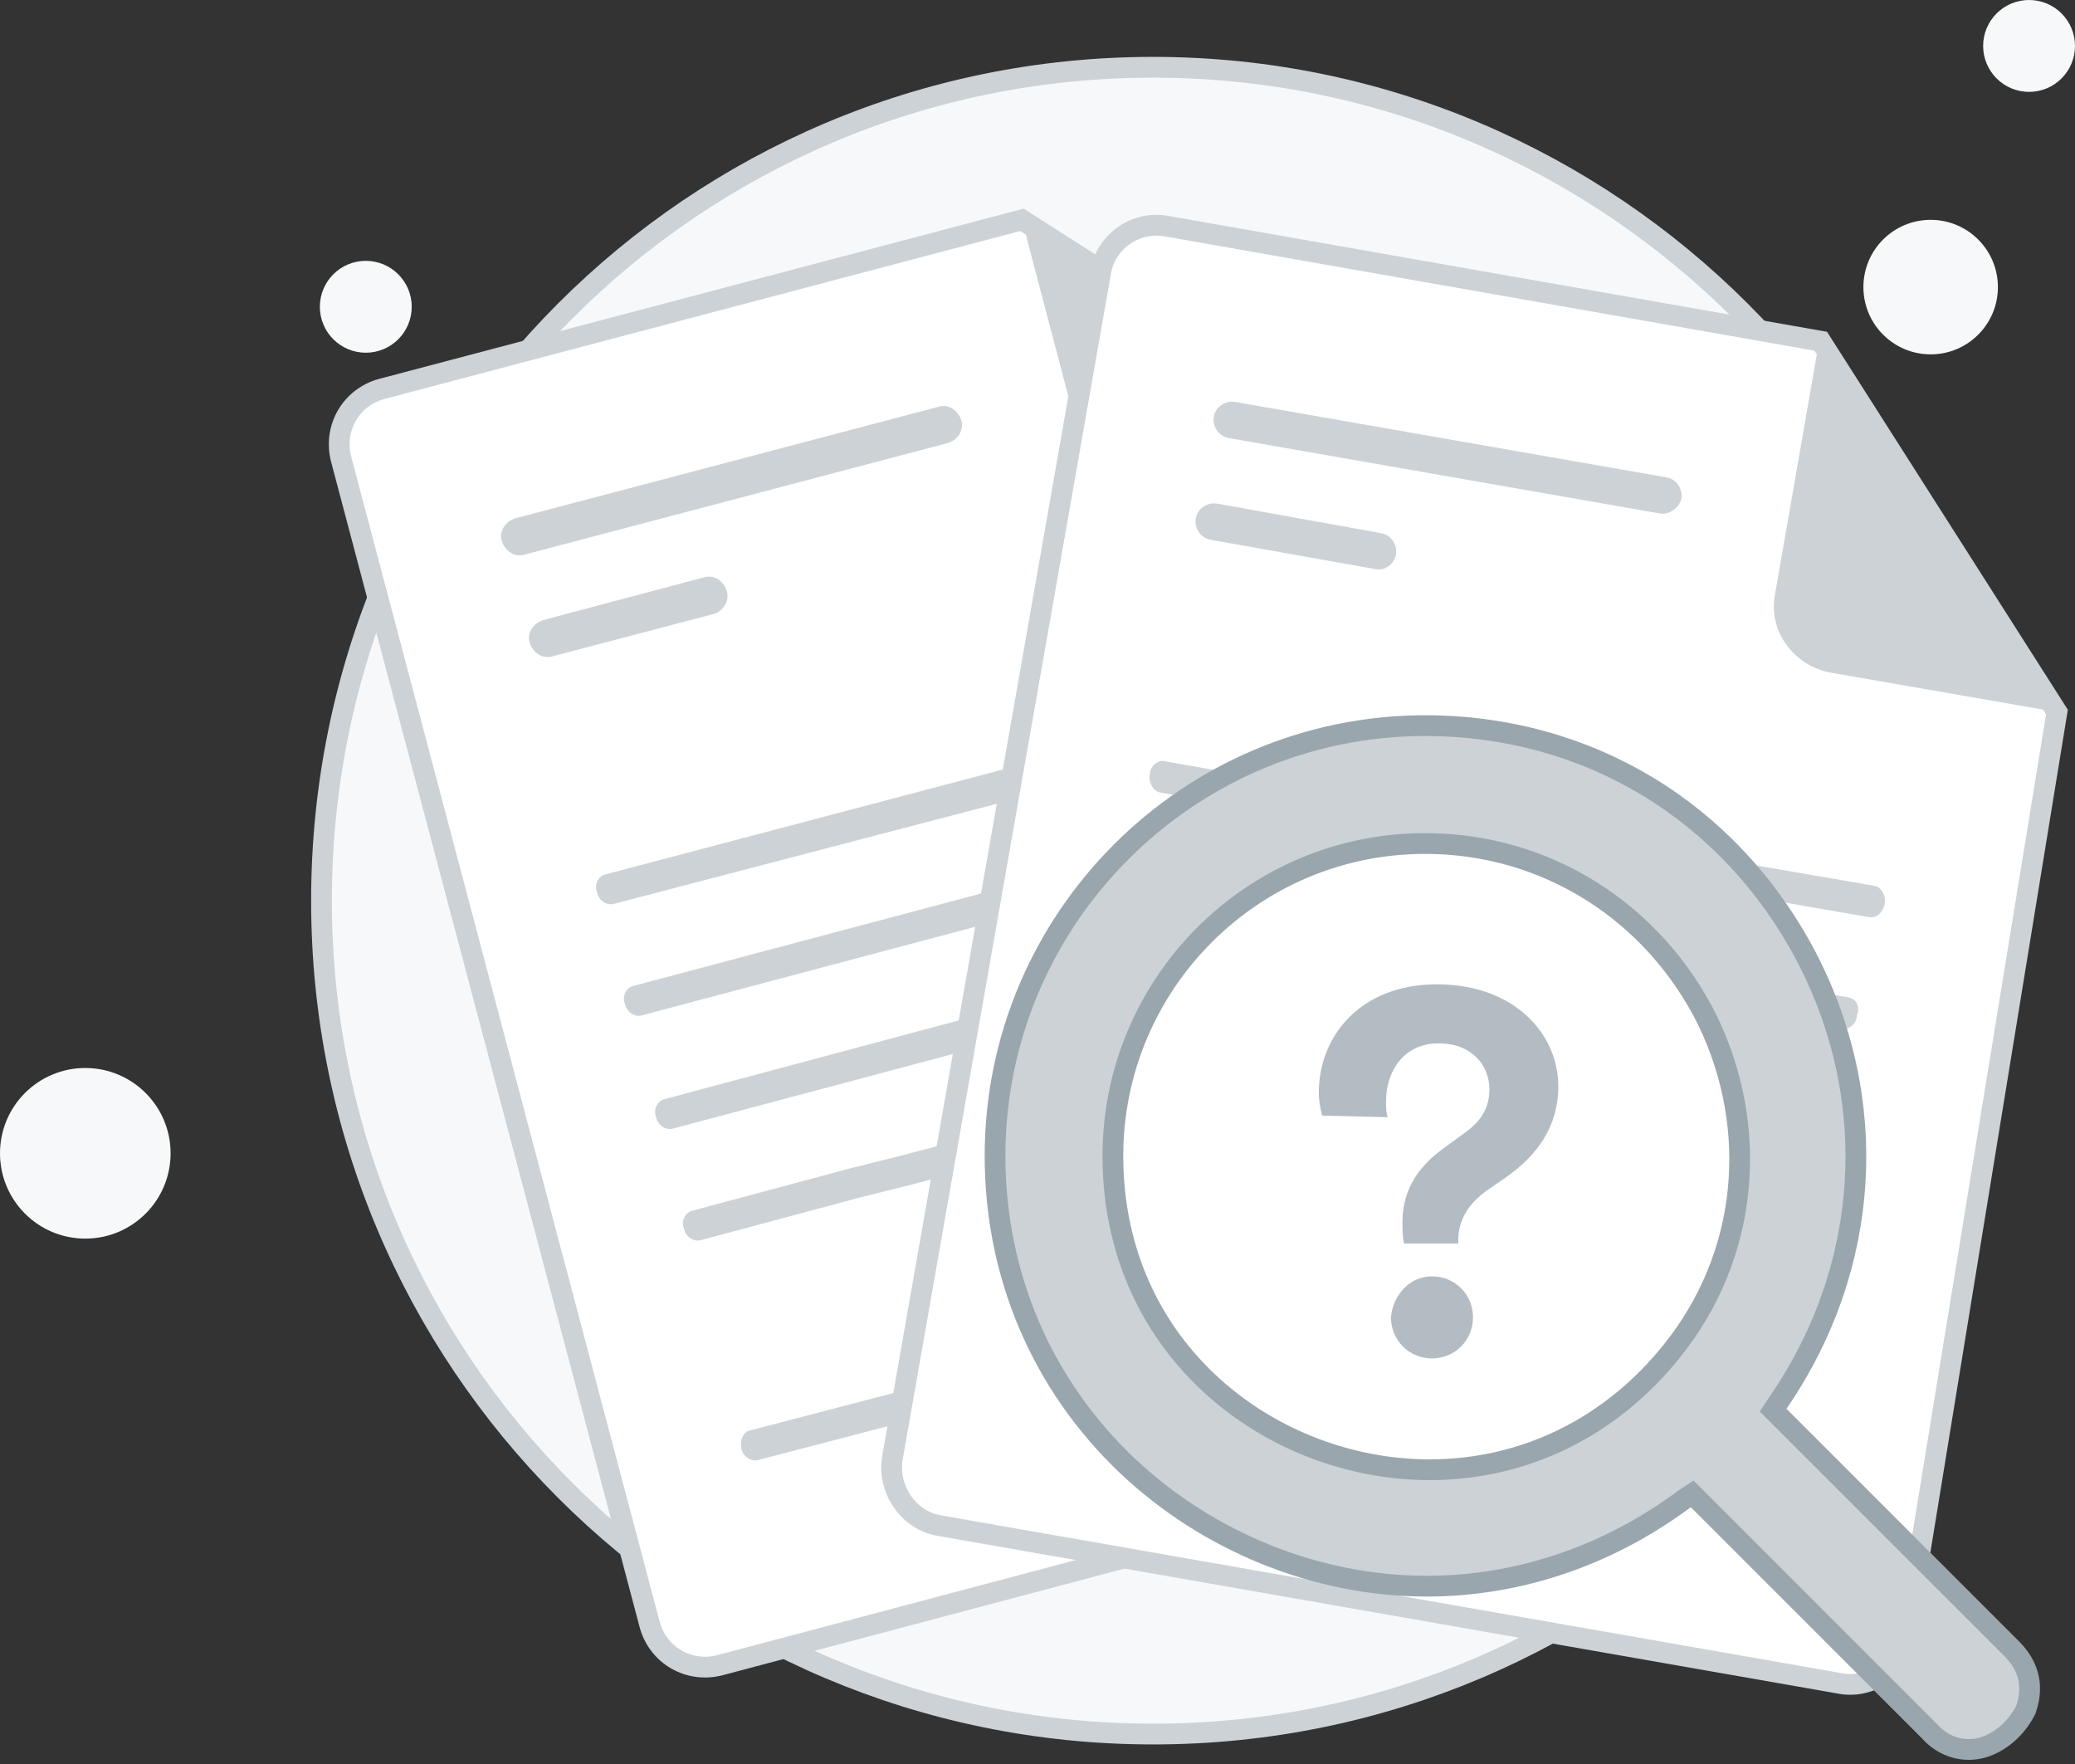 <svg width="200" height="170" viewBox="0 0 200 170" fill="none" xmlns="http://www.w3.org/2000/svg">
<rect x="0" y="0" width="200" height="170" fill="#333333" stroke="none"/>
<path d="M111.146 167.115C155.415 167.115 191.304 131.225 191.304 86.798C191.304 42.371 155.257 6.482 111.146 6.482C66.878 6.482 30.988 42.371 30.988 86.798C30.988 131.225 66.878 167.115 111.146 167.115Z" fill="#F7F8F9" stroke="#CCD2D6" stroke-width="2" stroke-miterlimit="10"/>
<path d="M186.087 34.15C189.667 34.15 192.569 31.248 192.569 27.668C192.569 24.088 189.667 21.186 186.087 21.186C182.507 21.186 179.605 24.088 179.605 27.668C179.605 31.248 182.507 34.15 186.087 34.15Z" fill="#F7F8F9"/>
<path d="M195.573 8.854C198.018 8.854 200 6.872 200 4.427C200 1.982 198.018 0 195.573 0C193.128 0 191.146 1.982 191.146 4.427C191.146 6.872 193.128 8.854 195.573 8.854Z" fill="#F7F8F9"/>
<path d="M35.257 33.992C37.702 33.992 39.684 32.01 39.684 29.565C39.684 27.12 37.702 25.138 35.257 25.138C32.812 25.138 30.83 27.12 30.83 29.565C30.83 32.01 32.812 33.992 35.257 33.992Z" fill="#F7F8F9"/>
<path d="M8.221 119.367C12.762 119.367 16.443 115.687 16.443 111.146C16.443 106.606 12.762 102.925 8.221 102.925C3.681 102.925 0 106.606 0 111.146C0 115.687 3.681 119.367 8.221 119.367Z" fill="#F7F8F9"/>
<path d="M134.388 44.111L158.577 131.067C159.368 134.071 157.629 137.075 154.625 137.866L69.407 160.474C66.403 161.265 63.4 159.526 62.609 156.522L32.886 44.269C32.095 41.265 33.834 38.261 36.838 37.47L98.498 21.186L134.388 44.111Z" fill="white" stroke="#CCD2D6" stroke-width="2" stroke-miterlimit="10"/>
<path d="M133.123 99.13L87.115 111.304L82.056 112.569L66.72 116.68C66.087 116.838 65.613 117.628 65.929 118.419C66.087 119.209 66.878 119.684 67.51 119.526L82.846 115.415L87.906 114.15L133.913 101.976C134.546 101.818 135.02 101.028 134.704 100.237C134.546 99.447 133.755 98.972 133.123 99.13Z" fill="#CCD2D6"/>
<path d="M130.119 88.379L113.044 92.806L107.194 94.387L64.032 105.929C63.399 106.087 62.925 106.877 63.241 107.668C63.399 108.458 64.19 108.933 64.822 108.775L108.142 97.233L113.992 95.652L131.067 91.225C131.7 91.067 132.174 90.277 131.858 89.486C131.542 88.854 130.751 88.221 130.119 88.379Z" fill="#CCD2D6"/>
<path d="M127.589 77.47L123.162 78.577L118.735 79.684L61.028 95.02C60.395 95.178 59.921 95.968 60.237 96.759C60.395 97.549 61.186 98.024 61.818 97.866L119.526 82.53L124.427 81.265L128.38 80.158C129.012 80 129.486 79.21 129.17 78.419C129.012 77.787 128.38 77.312 127.589 77.47Z" fill="#CCD2D6"/>
<path d="M100.869 133.439L97.707 134.229C97.075 134.387 96.284 133.913 96.126 133.123C95.968 132.332 96.284 131.542 96.917 131.383L100.079 130.593C100.711 130.435 101.502 130.909 101.66 131.7C101.818 132.648 101.502 133.281 100.869 133.439Z" fill="#CCD2D6"/>
<path d="M91.225 135.968L73.044 140.712C72.411 140.87 71.621 140.395 71.463 139.605C71.305 138.814 71.621 138.024 72.253 137.866L90.435 133.123C91.067 132.964 91.858 133.439 92.016 134.229C92.332 135.02 92.016 135.81 91.225 135.968Z" fill="#CCD2D6"/>
<path d="M125.375 66.561L110.988 70.356L107.51 71.304L58.34 84.269C57.708 84.427 57.233 85.217 57.549 86.008C57.708 86.799 58.498 87.273 59.13 87.115L108.142 74.308L111.621 73.36L125.85 69.565C126.64 69.407 126.956 68.617 126.798 67.668C126.798 67.036 126.008 66.403 125.375 66.561Z" fill="#CCD2D6"/>
<path d="M91.383 42.688L50.593 53.439C49.644 53.755 48.695 53.123 48.379 52.174C48.063 51.225 48.695 50.277 49.644 49.96L90.434 39.209C91.383 38.893 92.332 39.526 92.648 40.474C92.964 41.423 92.332 42.371 91.383 42.688Z" fill="#CCD2D6"/>
<path d="M68.933 59.13L53.281 63.241C52.332 63.557 51.383 62.925 51.067 61.976C50.751 61.028 51.383 60.079 52.332 59.763L67.826 55.652C68.775 55.336 69.723 55.968 70.039 56.917C70.356 57.866 69.723 58.814 68.933 59.13Z" fill="#CCD2D6"/>
<path d="M98.499 21.186L104.823 45.217C105.771 48.538 109.408 50.593 112.728 49.644L134.388 44.111" fill="#CCD2D6"/>
<path d="M198.261 68.617L183.715 157.787C183.241 160.791 180.237 162.846 177.233 162.213L90.593 147.036C87.589 146.561 85.534 143.557 86.008 140.553L106.087 26.245C106.561 23.241 109.565 21.186 112.569 21.818L175.494 32.885L198.261 68.617Z" fill="white" stroke="#CCD2D6" stroke-width="2" stroke-miterlimit="10"/>
<path d="M174.071 118.103L127.272 109.881L122.213 108.933L106.561 106.245C105.929 106.087 105.138 106.719 105.138 107.51C104.98 108.3 105.454 109.091 106.087 109.249L121.739 111.937L126.798 112.885L173.597 121.107C174.229 121.265 175.019 120.632 175.019 119.842C175.178 119.051 174.861 118.261 174.071 118.103Z" fill="#CCD2D6"/>
<path d="M175.968 107.194L158.577 104.19L152.727 103.083L108.617 95.336C107.984 95.178 107.194 95.81 107.194 96.601C107.036 97.391 107.51 98.182 108.142 98.34L152.253 106.087L158.103 107.194L175.494 110.198C176.127 110.356 176.917 109.723 176.917 108.933C177.075 108.142 176.601 107.352 175.968 107.194Z" fill="#CCD2D6"/>
<path d="M178.182 96.126L173.597 95.336L169.012 94.546L110.198 84.269C109.565 84.111 108.775 84.743 108.775 85.534C108.617 86.324 109.091 87.115 109.723 87.273L168.538 97.549L173.597 98.498L177.549 99.13C178.182 99.288 178.972 98.656 178.972 97.866C179.289 97.075 178.972 96.285 178.182 96.126Z" fill="#CCD2D6"/>
<path d="M130.435 135.81L127.273 135.336C126.641 135.178 126.166 134.387 126.325 133.597C126.483 132.806 127.115 132.174 127.748 132.332L130.91 132.806C131.542 132.965 132.016 133.755 131.858 134.546C131.7 135.494 131.068 135.81 130.435 135.81Z" fill="#CCD2D6"/>
<path d="M120.79 134.071L102.292 130.909C101.66 130.751 101.186 129.96 101.344 129.17C101.502 128.379 102.134 127.747 102.767 127.905L121.265 131.067C121.897 131.225 122.371 132.016 122.213 132.806C122.055 133.755 121.423 134.229 120.79 134.071Z" fill="#CCD2D6"/>
<path d="M180.711 85.376L166.008 82.846L162.371 82.213L112.253 73.36C111.62 73.202 110.83 73.834 110.83 74.624C110.672 75.415 111.146 76.206 111.779 76.364L161.897 85.217L165.534 85.85L180.079 88.379C180.869 88.538 181.502 87.905 181.66 87.115C181.818 86.324 181.344 85.534 180.711 85.376Z" fill="#CCD2D6"/>
<path d="M160 49.486L118.419 42.214C117.471 42.055 116.838 41.107 116.996 40.158C117.154 39.21 118.103 38.577 119.052 38.735L160.633 46.008C161.581 46.166 162.214 47.115 162.056 48.063C161.898 48.854 160.949 49.644 160 49.486Z" fill="#CCD2D6"/>
<path d="M132.648 54.862L116.68 52.016C115.731 51.858 115.099 50.909 115.257 49.96C115.415 49.012 116.364 48.379 117.312 48.538L133.123 51.383C134.071 51.541 134.704 52.49 134.546 53.439C134.388 54.387 133.439 55.02 132.648 54.862Z" fill="#CCD2D6"/>
<path d="M175.336 32.886L171.067 57.391C170.435 60.87 172.965 64.19 176.443 64.822L198.261 68.617" fill="#CCD2D6"/>
<path d="M138.656 149.407C158.128 149.407 173.913 133.622 173.913 114.15C173.913 94.678 158.128 78.893 138.656 78.893C119.184 78.893 103.399 94.678 103.399 114.15C103.399 133.622 119.184 149.407 138.656 149.407Z" fill="white"/>
<path d="M189.788 168.601C188.42 168.601 187.051 168.054 185.956 166.822L163.102 143.968L162.281 144.515C154.891 149.989 146.269 152.863 137.511 152.863C126.973 152.863 116.436 148.621 108.635 141.231C100.424 133.43 95.908 122.893 95.908 111.397C95.908 88.543 114.52 69.931 137.374 69.931C152.975 69.931 166.66 78.142 174.05 92.101C181.303 105.923 180.346 122.071 171.45 135.072L170.903 135.894L193.894 158.885C196.22 161.211 195.673 163.538 195.262 164.769C194.168 166.959 191.978 168.601 189.788 168.601ZM137.374 81.29C120.678 81.29 107.266 94.838 107.266 111.397C107.266 130.283 122.731 141.641 137.784 141.641C146.954 141.641 155.302 137.536 161.186 130.146C168.439 121.114 169.671 108.934 164.608 98.396C159.407 87.858 149.006 81.29 137.374 81.29Z" fill="#CCD2D6" stroke="#99A6AD" stroke-width="2" stroke-miterlimit="10"/>
<path d="M135.336 119.842C135.177 119.21 135.177 118.577 135.177 117.787C135.177 115.099 136.284 112.727 139.13 110.672L141.502 108.933C142.925 107.826 143.557 106.561 143.557 104.98C143.557 102.767 141.976 100.553 138.656 100.553C135.177 100.553 133.596 103.399 133.596 106.087C133.596 106.719 133.596 107.194 133.755 107.668L127.43 107.51C127.272 106.878 127.114 106.087 127.114 105.296C127.114 99.921 131.067 94.862 138.498 94.862C146.087 94.862 150.197 99.763 150.197 104.664C150.197 108.617 148.142 111.304 145.296 113.36L143.241 114.783C141.502 116.047 140.553 117.628 140.553 119.526V119.842H135.336ZM138.023 123.004C140.237 123.004 141.976 124.743 141.976 126.957C141.976 129.17 140.237 130.909 138.023 130.909C135.81 130.909 134.071 129.17 134.071 126.957C134.229 124.901 135.81 123.004 138.023 123.004Z" fill="#B3BCC2"/>
</svg>
